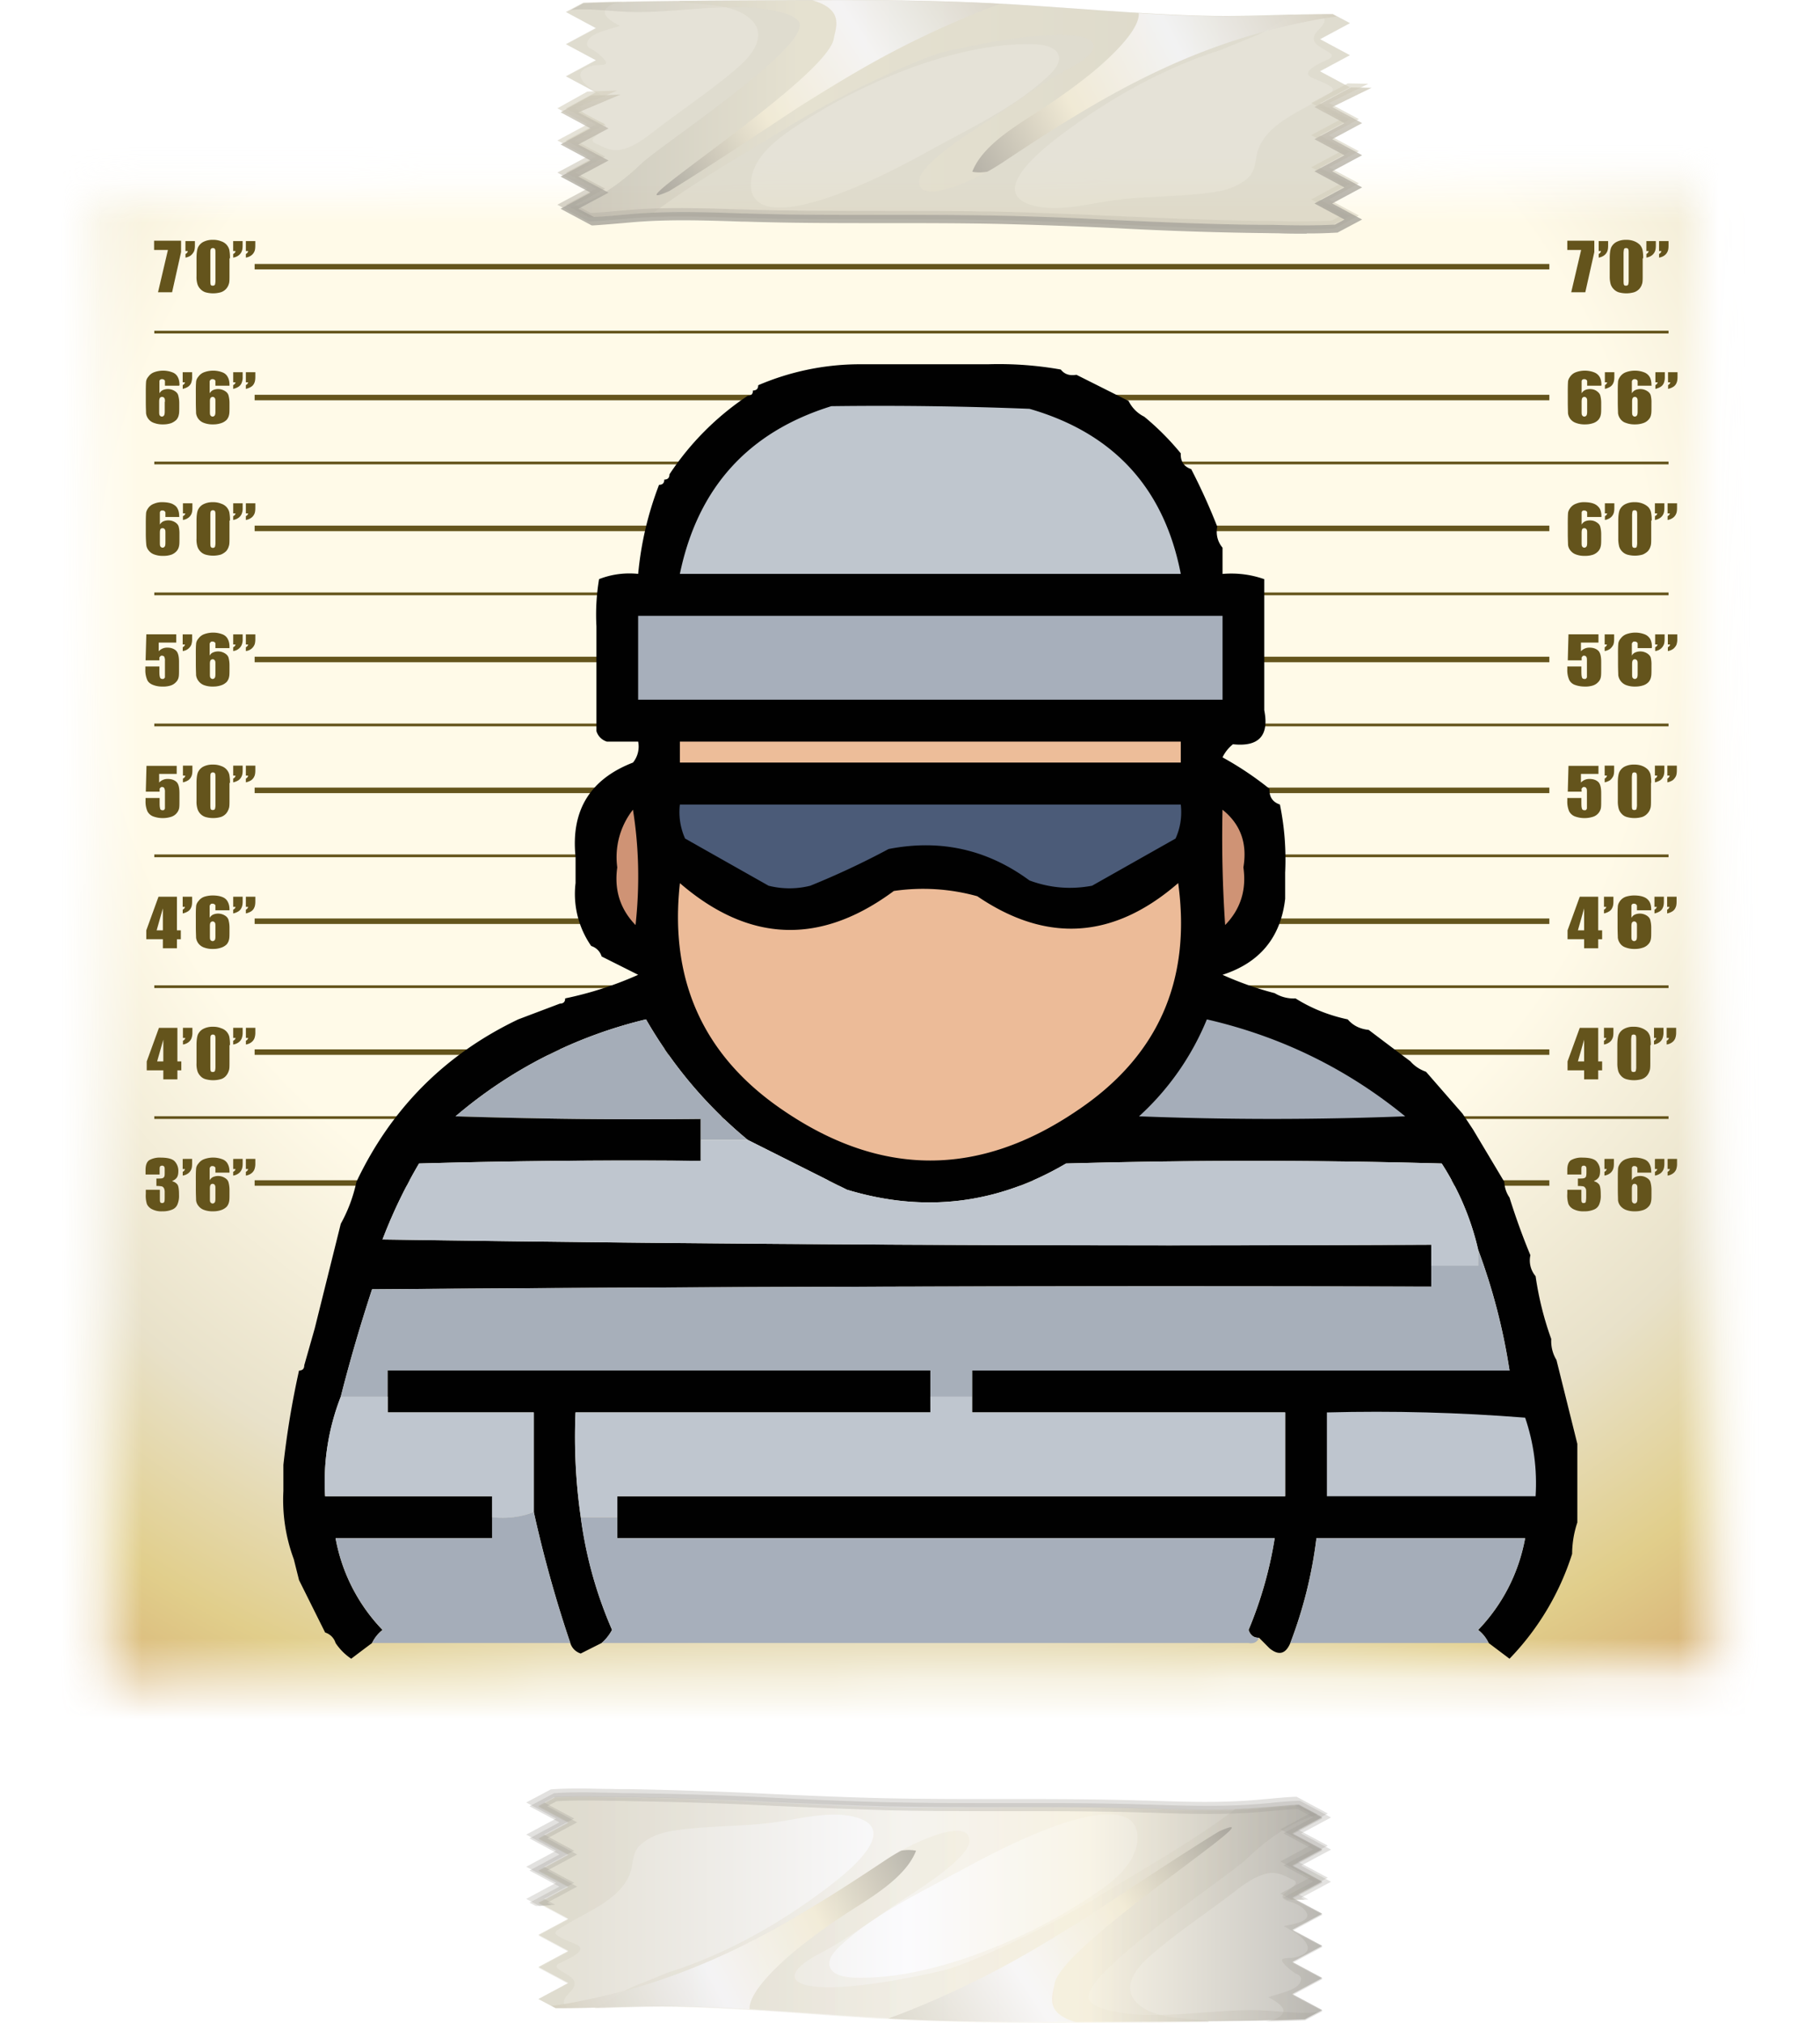 <svg width="45" height="50" viewBox="0 0 45 50" fill="none" xmlns="http://www.w3.org/2000/svg"><path style="mix-blend-mode:multiply" opacity=".6" d="M44.58 1.99 0 2.34l.42 45.104 44.58-.35z" fill="url(#a)"/><path d="m44.335 2.034-44.3.347.418 44.822 44.3-.348z" fill="url(#b)"/><path d="M41.878 4.551 2.52 4.86l.341 36.523 39.358-.309z" fill="url(#c)"/><path opacity=".6" d="m14.054 45.044-.741.397.741.398-.741.397.741.397-.741.397.741.397-.741.397.741.398-.741.397.741.397-.741.397.422.225c.986.01 1.983-.063 2.958-.047 1.858.031 3.722.23 5.575.319 1.88.088 3.762.078 5.649.068 1.448-.011 2.895-.011 4.343-.063l.434-.23-.742-.397.741-.397-.74-.398.74-.397-.74-.397.74-.397-.74-.397.74-.398-.74-.397.74-.397-.74-.397.74-.397-.58-.309c-.309.01-.617.047-.907.068-.958.084-1.898.053-2.856.021-2.115-.068-4.23-.01-6.35-.057s-4.247-.204-6.367-.225c-.638-.005-1.271-.031-1.904 0l-.422.225.741.397z" fill="url(#duu)"/><path style="mix-blend-mode:multiply" opacity=".3" d="m14.054 49.01-.741.398.422.225h.279a.3.3 0 0 1-.068-.115c-.029-.11.097-.22.165-.293.28-.314-.12-.408-.325-.57-.028-.02-.034-.078 0-.099.103-.073.82-.33.467-.491-.165-.078-.347-.13-.495-.24-.04-.032-.023-.09.017-.11.598-.418 1.55-.706 1.806-1.417.075-.203.052-.501.223-.668.205-.204.507-.324.804-.372.889-.146 1.8-.094 2.684-.235.57-.089 1.271-.26 1.847-.11 1.186.309-.262 1.427-.684 1.746-1.191.899-2.496 1.641-3.961 2.106q-.394.163-.787.319c-.365.146-.661.392-1.015.56.673-.022 1.34-.048 2.001-.038 1.858.032 3.722.23 5.575.32 1.88.088 3.762.078 5.649.067q.982 0 1.966-.015c0-.006 0-.016.006-.021-.604-.09-1.317-.037-1.75-.424-.416-.37-.091-.841.256-1.15.667-.59 1.42-1.081 2.127-1.625.245-.188.495-.376.809-.45.257-.056.45.069.667.168.034.016.051.068.028.1-.062.078-.142.13-.228.193-.193.146-.04.193.143.25.143.048.33.147.376.288.057.199-.348.25-.576.303.229.13.514.267.588.497.057.172-.217.266-.348.282-.08.01-.177.005-.25.026-.15.042.256.34.295.36.057.027.143.063.143.136 0 .277-.541.356-.81.455.194.105.496.277.32.45-.086.083-.24.125-.4.151.331-.005.656-.016.987-.026l.433-.23-.74-.397.74-.397-.74-.398.74-.397-.74-.397.74-.397-.74-.397.74-.397-.74-.398.74-.397-.74-.397.74-.397-.581-.308c-.308.01-.616.047-.907.068-.957.083-1.898.052-2.855.02-2.115-.068-4.23-.01-6.35-.057s-4.247-.204-6.367-.225c-.639-.005-1.272-.031-1.904 0l-.422.225.74.397-.74.397.74.397-.74.398.74.397-.74.397.74.397-.74.397.74.398-.74.397.74.397zm9.593-2.717c.821-.45 1.665-.888 2.56-1.197.541-.188 1.96-.6 1.915.366-.034.7-.781 1.181-1.351 1.547-1.46.936-3.694 1.897-5.53 1.876-.239 0-.66-.02-.729-.292-.051-.204.177-.418.314-.544.803-.731 1.852-1.228 2.821-1.761z" fill="url(#euu)"/><path style="mix-blend-mode:multiply" opacity=".3" d="M30.499 44.752c-1.02.768-2.149 1.395-3.243 2.064-1.448.894-3.358 1.761-3.985 1.902-3.597.81-4.355.261-2.98-.444.666-.34 1.544-1.009 2.17-1.406.337-.214 1.443-.935 1.5-1.317.103-.637-1.214-.14-2.07.429-2.502 1.667-4.64 2.937-7.689 3.512-.188.036-.37.062-.558.089l.09.046c.987.011 1.985-.062 2.96-.047 1.858.032 3.722.23 5.574.32 1.881.088 3.762.078 5.649.067 1.448-.01 2.895-.01 4.343-.062l.314-.168c-.468.047-.958-.031-1.425-.047-.775-.026-1.54.09-2.314.11-.365.01-.736.016-1.09-.047-.239-.042-.615-.094-.786-.277-.496-.528 3.392-3.068 3.876-3.538.53-.507 1.09-.894 1.745-1.087l-.462-.246c-.308.01-.616.047-.907.068-.227.021-.45.032-.678.042l-.028.026z" fill="url(#fuu)"/><path opacity=".8" d="M26.075 49.032c.183-1.009 5.746-4.515 4.065-3.763-1.175.716-2.885 1.876-3.324 2.153-.484.303-.969.601-1.47.889a23 23 0 0 1-3.021 1.447c-.12.047-.24.089-.36.136l.303.016c1.447.068 2.89.078 4.337.073-.803-.23-.575-.68-.53-.946z" fill="url(#guu)"/><path style="mix-blend-mode:screen" opacity=".8" d="M13.73 49.633c.985.01 1.983-.063 2.958-.047.615.01 1.23.041 1.846.078-.028-.444.81-1.181 1.078-1.406a14 14 0 0 1 1.22-.899c.61-.407 1.55-.914 1.818-1.614a1 1 0 0 0-.37 0 5 5 0 0 0-.388.235c-2.503 1.667-4.64 2.937-7.69 3.512-.188.036-.37.062-.558.088l.09.047z" fill="url(#huu)"/><path style="mix-blend-mode:multiply" opacity=".3" d="M31.827 46.957h.433l-.091-.047.741-.397-.741-.398.741-.397-.741-.397.741-.397-.77-.413h-.034q-.377.016-.73.058l-.182.015c-.923.079-1.818.053-2.77.021h-.074c-1.152-.042-2.326-.036-3.454-.036-.947 0-1.927 0-2.89-.021-.947-.021-1.91-.063-2.84-.11a98 98 0 0 0-3.527-.115c-.16 0-.314 0-.474-.01-.233 0-.467-.01-.7-.01-.234 0-.49 0-.736.02h-.028l-.61.324.74.397-.74.397.74.398-.74.397.74.397-.74.397.16.084c.13-.005.261-.021.387-.026l-.108-.058.74-.397-.74-.397.74-.397-.74-.398.74-.397-.74-.397.233-.125c.462-.026.935-.016 1.397-.01.16 0 .313.004.473.01a98 98 0 0 1 3.523.115c.934.041 1.898.083 2.844.11.963.02 1.95.02 2.896.02 1.128 0 2.297 0 3.448.037h.074c.912.031 1.858.063 2.8-.021l.181-.016c.223-.02.456-.042.684-.052l.388.204-.74.397.74.397-.74.397.74.398-.74.397z" fill="url(#iuu)"/><path style="mix-blend-mode:multiply" opacity=".3" d="M31.924 46.957q.214.001.427-.005l-.262-.141.741-.398-.74-.397.74-.397-.74-.397.74-.397-.77-.413h-.034c-.25.01-.496.037-.73.057l-.182.016c-.923.084-1.818.052-2.77.021h-.074c-1.151-.037-2.326-.037-3.454-.037-.947 0-1.927 0-2.89-.02-.946-.021-1.91-.063-2.839-.105a112 112 0 0 0-3.528-.12c-.16 0-.314 0-.473-.005-.234 0-.468-.01-.707-.01-.24 0-.49 0-.735.02h-.023l-.61.324.74.397-.74.397.74.398-.74.397.74.397-.74.397.33.178.388-.032-.274-.146.741-.397-.74-.397.74-.397-.74-.398.74-.397-.74-.397.233-.125c.462-.026.935-.016 1.397-.01a98 98 0 0 1 3.996.12c.934.041 1.898.083 2.844.11.963.02 1.95.02 2.896.02 1.128 0 2.297 0 3.448.037h.074c.912.031 1.858.062 2.799-.021l.182-.016c.223-.02.456-.042.684-.052l.388.204-.741.397.741.397-.741.397.741.397-.741.397.274.147z" fill="url(#juu)"/><mask id="kuu" style="mask-type:luminance" maskUnits="userSpaceOnUse" x="2" y="4" width="41" height="38"><path d="m42.004 4.582-39.655.31.342 36.623 39.655-.31z" fill="#fff"/></mask><g mask="url(#kuu)"><mask id="luu" style="mask-type:luminance" maskUnits="userSpaceOnUse" x="1" y="4" width="43" height="60"><path d="M43.238 4.036H1.308v59.65h41.93z" fill="#fff"/></mask><g mask="url(#luu)"><path d="M44.03 1.522H.568V65.4h43.464z" fill="url(#muu)"/><path d="M4.477 5.954v.277l-.222.993h-.348l.245-1.045H3.81v-.23h.661zm.342 0v.115c0 .057-.006.11-.023.146a.3.3 0 0 1-.08.1.3.3 0 0 1-.13.052v-.089c.034-.016.056-.042.056-.073h-.057v-.246h.234zm.855.434v.423c0 .094 0 .167-.017.21a.3.3 0 0 1-.2.204.7.7 0 0 1-.376 0 .3.3 0 0 1-.13-.085.3.3 0 0 1-.07-.12.6.6 0 0 1-.022-.193v-.444q0-.174.034-.262a.3.3 0 0 1 .131-.14.5.5 0 0 1 .24-.053q.11-.002.205.036a.3.3 0 0 1 .137.09.3.3 0 0 1 .063.12 1 1 0 0 1 .017.209zm-.347-.105c0-.068 0-.11-.012-.125q-.009-.025-.051-.026c-.029 0-.04.01-.051.026-.012.015-.012.057-.012.125v.622c0 .073 0 .12.012.136.005.016.022.02.05.02.03 0 .04-.01.052-.025a.4.4 0 0 0 .012-.12zm.672-.329v.115c0 .057-.006.11-.023.146a.23.23 0 0 1-.08.1.3.3 0 0 1-.13.052v-.089c.033-.016.056-.042.056-.073h-.057v-.246H6zm.313 0v.115c0 .057-.005.11-.022.146a.23.23 0 0 1-.08.1.3.3 0 0 1-.131.052v-.089a.1.1 0 0 0 .057-.073h-.057v-.246h.233zm-1.886 3.58h-.348v-.11q.002-.022-.022-.037-.018-.015-.052-.015a.07.07 0 0 0-.045.015.05.05 0 0 0-.017.037v.298a.2.2 0 0 1 .08-.078.32.32 0 0 1 .296.02q.076.046.09.115a.7.7 0 0 1 .024.178v.1c0 .088 0 .156-.012.198a.26.26 0 0 1-.057.12.4.4 0 0 1-.13.084.6.6 0 0 1-.2.031.6.6 0 0 1-.228-.037.29.29 0 0 1-.194-.24c0-.047-.006-.141-.006-.282v-.178q-.001-.225.006-.303.002-.077.063-.146a.3.3 0 0 1 .142-.105.65.65 0 0 1 .45.006.24.24 0 0 1 .132.12q.041.08.04.198zm-.348.397c0-.047 0-.073-.017-.094q-.015-.025-.057-.026-.034.001-.051.026t-.017.094v.23c0 .057 0 .094.017.11a.06.06 0 0 0 .051.026c.017 0 .029-.006.046-.021q.024-.024.023-.11v-.235zM4.75 9.2v.114a.4.4 0 0 1-.022.147.2.2 0 0 1-.08.099.4.4 0 0 1-.13.052v-.094a.1.1 0 0 0 .056-.068h-.057V9.2zm.924.334h-.348v-.11q.002-.022-.022-.037-.018-.015-.052-.015a.07.07 0 0 0-.045.015.1.1 0 0 0-.023.037v.298a.2.2 0 0 1 .08-.078.32.32 0 0 1 .296.02q.076.046.091.115a.7.7 0 0 1 .023.178v.1c0 .088 0 .156-.011.198a.26.26 0 0 1-.057.12.34.34 0 0 1-.137.084.6.6 0 0 1-.2.031.6.6 0 0 1-.228-.037.3.3 0 0 1-.136-.099.3.3 0 0 1-.057-.14c0-.048-.006-.142-.006-.283v-.178q-.002-.225.006-.303.001-.077.062-.146a.3.3 0 0 1 .143-.105.65.65 0 0 1 .45.006.24.24 0 0 1 .131.12q.042.08.04.198zm-.348.397c0-.047 0-.073-.017-.094a.06.06 0 0 0-.051-.026q-.034.001-.051.026-.018.024-.017.094v.23c0 .057 0 .094.017.11a.06.06 0 0 0 .051.026c.017 0 .029-.006.046-.021q.024-.024.022-.11zM6 9.2v.114a.35.35 0 0 1-.024.147.2.2 0 0 1-.08.099.4.4 0 0 1-.13.052v-.094c.034-.016.056-.042.056-.068h-.056V9.2zm.313 0v.114c0 .058-.006.11-.023.147a.2.2 0 0 1-.08.099.4.4 0 0 1-.131.052v-.094a.1.1 0 0 0 .057-.068h-.057V9.2zm-1.876 3.579H4.09v-.11c0-.015-.012-.026-.023-.036q-.017-.016-.051-.016c-.017 0-.035 0-.046.016a.05.05 0 0 0-.017.036v.298a.2.2 0 0 1 .08-.078.32.32 0 0 1 .296.02q.075.047.091.116a.7.7 0 0 1 .017.177v.1c0 .088 0 .156-.011.198a.26.26 0 0 1-.057.12.33.33 0 0 1-.131.09.6.6 0 0 1-.2.03.6.6 0 0 1-.228-.036.3.3 0 0 1-.136-.1.26.26 0 0 1-.057-.14 3 3 0 0 1-.012-.283v-.177q-.001-.226.006-.303c0-.053.023-.1.057-.147a.3.3 0 0 1 .142-.104.5.5 0 0 1 .211-.037q.146.002.24.042c.062.031.108.068.13.12.03.053.04.12.04.199zm-.347.397c0-.047 0-.073-.017-.094a.06.06 0 0 0-.052-.026q-.034-.001-.051.02-.017.025-.017.095v.23c0 .057 0 .094.017.11a.06.06 0 0 0 .051.026c.017 0 .029-.005.046-.021s.023-.047.023-.11v-.24zm.667-.736v.114c0 .058-.006.11-.023.147a.23.23 0 0 1-.08.099.3.3 0 0 1-.131.052v-.094c.034-.015.057-.042.057-.068h-.057v-.25zm.917.428v.423c0 .094 0 .167-.017.21a.3.3 0 0 1-.068.125.4.4 0 0 1-.131.083.7.7 0 0 1-.376 0 .3.3 0 0 1-.132-.083.3.3 0 0 1-.068-.115.6.6 0 0 1-.023-.199v-.444q0-.174.034-.261a.3.3 0 0 1 .131-.141.5.5 0 0 1 .24-.053q.11-.002.205.037a.3.3 0 0 1 .137.089.3.3 0 0 1 .063.12 1 1 0 0 1 .017.209zm-.347-.105c0-.068 0-.11-.012-.125q-.009-.025-.051-.026c-.029 0-.04.01-.051.026-.012.02-.012.063-.012.125v.622c0 .073 0 .12.012.13q.008.026.05.027c.03 0 .04-.01.052-.026a.4.4 0 0 0 .012-.12zM6 12.44v.114a.35.35 0 0 1-.024.147.23.23 0 0 1-.08.099.3.3 0 0 1-.13.052v-.094c.034-.015.056-.042.056-.068h-.056v-.25zm.313 0v.114c0 .058-.006.11-.023.147a.23.23 0 0 1-.08.099.3.3 0 0 1-.131.052v-.094a.1.1 0 0 0 .057-.068h-.057v-.25zm-1.955 3.24v.203h-.434v.215a.28.28 0 0 1 .211-.09c.097 0 .166.027.217.074q.075.07.074.282v.183c0 .089 0 .157-.011.198a.23.23 0 0 1-.063.115.3.3 0 0 1-.131.084.6.6 0 0 1-.205.026.6.6 0 0 1-.234-.041c-.069-.027-.12-.069-.143-.126a.6.6 0 0 1-.045-.261v-.068h.347v.078c0 .084 0 .141.012.178q.009.054.068.052c.017 0 .029 0 .04-.016q.018-.015.017-.03v-.403a.2.2 0 0 0-.017-.1q-.015-.024-.057-.026c-.017 0-.028 0-.04.016l-.023.026v.073H3.6l.018-.643h.746zm.392 0v.114a.4.4 0 0 1-.022.147.26.26 0 0 1-.21.151v-.094a.1.1 0 0 0 .056-.068h-.057v-.25zm.924.34h-.348v-.11q.002-.023-.022-.037-.018-.015-.052-.016c-.017 0-.034 0-.045.016a.1.1 0 0 0-.023.036v.298a.16.16 0 0 1 .08-.078.32.32 0 0 1 .296.02q.076.048.091.11a.7.7 0 0 1 .023.178v.1c0 .088 0 .156-.011.198a.26.26 0 0 1-.057.12.34.34 0 0 1-.137.084.6.6 0 0 1-.2.031.6.6 0 0 1-.228-.036.3.3 0 0 1-.136-.105.3.3 0 0 1-.057-.14c0-.048-.006-.142-.006-.283v-.178q-.002-.225.006-.303.001-.077.062-.146a.3.3 0 0 1 .143-.105.65.65 0 0 1 .45.006.24.24 0 0 1 .131.12q.042.08.04.198zm-.348.396c0-.047 0-.073-.017-.094a.06.06 0 0 0-.051-.026q-.034.001-.051.026-.018.024-.017.094v.23c0 .058 0 .094.017.11a.06.06 0 0 0 .051.026c.017 0 .029-.005.046-.02.017-.016.022-.048.022-.11v-.24zM6 15.68v.114a.35.35 0 0 1-.024.147.26.26 0 0 1-.21.151v-.094c.034-.015.056-.042.056-.068h-.056v-.25zm.313 0v.114c0 .058-.006.11-.023.147a.26.26 0 0 1-.211.151v-.094a.1.1 0 0 0 .057-.068h-.057v-.25zm-1.944 3.245v.204h-.434v.214a.28.28 0 0 1 .211-.089c.097 0 .166.026.217.073q.075.07.074.282v.183c0 .09 0 .157-.011.199a.29.29 0 0 1-.194.199.7.7 0 0 1-.445-.01.27.27 0 0 1-.142-.126.6.6 0 0 1-.046-.262v-.068h.348v.079c0 .083 0 .14.011.172 0 .037.029.052.063.052.017 0 .034 0 .04-.015q.017-.015.017-.032v-.401a.2.2 0 0 0-.017-.1.06.06 0 0 0-.051-.026c-.018 0-.029 0-.04.015a.1.1 0 0 0-.023.026v.074h-.342l.017-.638h.747zm.388 0v.115c0 .057-.006.11-.023.146a.23.23 0 0 1-.08.1.4.4 0 0 1-.131.052v-.094c.034-.016.057-.042.057-.073h-.057v-.246zm.917.428v.424c0 .094 0 .167-.017.209a.34.34 0 0 1-.068.125.3.3 0 0 1-.131.084.7.7 0 0 1-.376 0 .3.3 0 0 1-.132-.084.3.3 0 0 1-.068-.12.6.6 0 0 1-.023-.193v-.445q0-.173.034-.26a.3.3 0 0 1 .131-.142.5.5 0 0 1 .24-.052q.11-.002.205.036a.3.3 0 0 1 .137.09.3.3 0 0 1 .063.12 1 1 0 0 1 .017.208zm-.347-.11c0-.067 0-.11-.012-.125q-.009-.024-.051-.026c-.029 0-.04.01-.051.026-.012.016-.012.058-.012.126v.622c0 .073 0 .12.012.135q.008.022.05.021c.03 0 .04-.01.052-.026a.4.4 0 0 0 .012-.12zM6 18.925v.115c0 .057-.006.11-.024.146a.23.23 0 0 1-.08.1.4.4 0 0 1-.13.052v-.094c.034-.016.056-.042.056-.073h-.056v-.246zm.313 0v.115c0 .057-.006.11-.023.146a.23.23 0 0 1-.08.1.4.4 0 0 1-.131.052v-.094a.1.1 0 0 0 .057-.073h-.057v-.246zm-1.938 3.24v.831h.096v.22h-.096v.224h-.348v-.225h-.41v-.219l.302-.831h.461zm-.348.831v-.543l-.154.543zm.723-.831v.115c0 .057-.005.11-.022.146a.2.2 0 0 1-.08.1.4.4 0 0 1-.13.052v-.094a.1.1 0 0 0 .056-.068h-.057v-.251zm.924.335h-.348v-.11q.002-.023-.022-.037-.018-.016-.052-.016c-.017 0-.034 0-.045.016a.1.1 0 0 0-.023.037v.297a.2.2 0 0 1 .08-.078.32.32 0 0 1 .296.02q.076.047.091.116a.7.7 0 0 1 .023.178v.099c0 .089 0 .157-.011.199a.26.26 0 0 1-.057.12.34.34 0 0 1-.137.083.6.6 0 0 1-.2.032.6.6 0 0 1-.228-.037.3.3 0 0 1-.136-.1.3.3 0 0 1-.057-.14c0-.047-.006-.141-.006-.282v-.178q-.002-.227.006-.303.001-.078.062-.147a.3.3 0 0 1 .143-.104.7.7 0 0 1 .21-.031q.146.001.24.041a.24.24 0 0 1 .131.12q.042.08.04.2zm-.348.396c0-.047 0-.078-.017-.094a.06.06 0 0 0-.051-.026q-.034.001-.051.026-.018.023-.017.095v.23c0 .057 0 .094.017.11a.06.06 0 0 0 .051.025c.017 0 .029-.005.046-.02q.024-.017.022-.11zM6 22.165v.115c0 .057-.006.11-.024.146a.2.2 0 0 1-.08.1.4.4 0 0 1-.13.052v-.094c.034-.016.056-.042.056-.068h-.056v-.251zm.313 0v.115c0 .057-.006.11-.023.146a.2.2 0 0 1-.08.1.4.4 0 0 1-.131.052v-.094a.1.1 0 0 0 .057-.068h-.057v-.251zm-1.927 3.24v.831h.097v.22h-.097v.224h-.348v-.224h-.41v-.22l.302-.83h.462zm-.348.831v-.538l-.153.538zm.719-.831v.115a.4.4 0 0 1-.023.146.23.23 0 0 1-.08.1.3.3 0 0 1-.13.052v-.094c.033-.016.056-.042.056-.068h-.057v-.251zm.917.429v.423c0 .094 0 .167-.017.209a.34.34 0 0 1-.068.125.26.26 0 0 1-.131.084.7.7 0 0 1-.376 0 .27.27 0 0 1-.132-.084.3.3 0 0 1-.068-.115.6.6 0 0 1-.023-.198v-.444q0-.174.034-.262a.3.3 0 0 1 .132-.14.5.5 0 0 1 .239-.053q.11-.002.205.037a.3.3 0 0 1 .137.088.3.3 0 0 1 .063.12 1 1 0 0 1 .017.21zm-.347-.11c0-.068 0-.11-.012-.126q-.008-.024-.051-.026c-.029 0-.04.01-.051.026-.012.016-.012.058-.012.126v.622c0 .073 0 .12.012.13q.008.023.051.021c.028 0 .04-.01.051-.026a.4.4 0 0 0 .012-.12v-.632zM6 25.405v.115a.4.4 0 0 1-.023.146.23.23 0 0 1-.08.1.3.3 0 0 1-.131.052v-.094c.034-.016.057-.042.057-.068h-.057v-.251zm.313 0v.115a.4.4 0 0 1-.023.146.23.23 0 0 1-.08.1.3.3 0 0 1-.13.052v-.094a.1.1 0 0 0 .056-.068H6.08v-.251zM4.266 29.2a.23.23 0 0 1 .12.078q.041.056.04.26a.54.54 0 0 1-.04.236.23.23 0 0 1-.131.125.6.6 0 0 1-.24.042.5.5 0 0 1-.256-.052.27.27 0 0 1-.126-.125.7.7 0 0 1-.028-.257v-.099h.348v.204c0 .057 0 .089.01.104q.012.022.047.021c.022 0 .045-.01.05-.026.012-.02.012-.068.012-.146v-.089a.24.24 0 0 0-.017-.104.1.1 0 0 0-.051-.047.7.7 0 0 0-.137-.011v-.183c.086 0 .131 0 .154-.01a.07.07 0 0 0 .04-.037c.011-.02.011-.052.011-.089v-.073c0-.047 0-.073-.017-.089-.011-.015-.023-.02-.045-.02q-.034-.001-.052.02c-.011.016-.011.047-.011.094v.105h-.348v-.11q-.001-.182.091-.245a.53.53 0 0 1 .291-.063c.165 0 .28.031.336.089a.34.34 0 0 1 .092.245c0 .073-.012.12-.035.157a.24.24 0 0 1-.114.084zm.484-.555v.115c0 .058-.005.11-.022.146a.23.23 0 0 1-.08.1.3.3 0 0 1-.13.052v-.094a.1.1 0 0 0 .056-.068h-.057v-.25zm.924.34h-.348v-.11q.002-.022-.022-.037-.018-.015-.052-.015c-.017 0-.034 0-.045.015a.1.1 0 0 0-.023.037v.298a.2.2 0 0 1 .08-.078.32.32 0 0 1 .296.02q.076.046.091.115a.7.7 0 0 1 .023.178v.1c0 .088 0 .156-.011.198a.26.26 0 0 1-.057.12.34.34 0 0 1-.137.084.6.6 0 0 1-.2.031.6.6 0 0 1-.228-.036.3.3 0 0 1-.136-.1.26.26 0 0 1-.057-.14c0-.048-.006-.147-.006-.283v-.178q-.002-.225.006-.303.001-.078.062-.146a.3.3 0 0 1 .143-.105.65.65 0 0 1 .45.006.24.24 0 0 1 .131.12q.042.08.04.198zm-.348.397c0-.047 0-.073-.017-.094a.06.06 0 0 0-.051-.026c-.023 0-.04.005-.051.026q-.018.024-.017.094v.23c0 .057 0 .094.017.11a.06.06 0 0 0 .051.026c.017 0 .029-.005.046-.021s.022-.047.022-.11zM6 28.645v.115c0 .058-.006.11-.024.146a.23.23 0 0 1-.08.1.3.3 0 0 1-.13.052v-.094c.034-.016.056-.042.056-.068h-.056v-.25zm.313 0v.115a.4.4 0 0 1-.023.146.23.23 0 0 1-.08.1.3.3 0 0 1-.131.052v-.094a.1.1 0 0 0 .057-.068h-.057v-.25zM39.42 5.954v.277l-.223.993h-.348l.245-1.045h-.342v-.23h.661zm.341 0v.115c0 .057-.005.11-.022.146a.23.23 0 0 1-.08.1.3.3 0 0 1-.131.052v-.089a.1.1 0 0 0 .057-.073h-.057v-.246h.233zm.855.434v.423c0 .094 0 .167-.017.21a.3.3 0 0 1-.2.204.7.7 0 0 1-.376 0 .3.3 0 0 1-.13-.085.3.3 0 0 1-.07-.12.7.7 0 0 1-.022-.193v-.444q0-.174.034-.262a.3.3 0 0 1 .132-.14.5.5 0 0 1 .239-.053q.11-.002.205.036a.4.4 0 0 1 .137.09.3.3 0 0 1 .063.12 1 1 0 0 1 .017.209zm-.347-.105c0-.068 0-.11-.012-.125q-.008-.025-.051-.026-.043.001-.051.026a.5.5 0 0 0-.012.125v.622c0 .073 0 .12.012.136q.008.022.05.02c.03 0 .04-.01.052-.025a.4.4 0 0 0 .012-.12zm.672-.329v.115c0 .057-.006.11-.023.146a.23.23 0 0 1-.08.1.3.3 0 0 1-.13.052v-.089a.1.1 0 0 0 .056-.073h-.057v-.246h.234zm.314 0v.115c0 .057-.006.11-.023.146a.23.23 0 0 1-.08.1.3.3 0 0 1-.131.052v-.089a.1.1 0 0 0 .057-.073h-.057v-.246h.234zm-1.665 3.58h-.347v-.11q.001-.022-.023-.037-.018-.015-.051-.015a.07.07 0 0 0-.046.015.05.05 0 0 0-.017.037v.298a.2.2 0 0 1 .08-.078.3.3 0 0 1 .125-.027q.096 0 .165.047c.046.032.08.068.092.115a.7.7 0 0 1 .022.178v.1c0 .088 0 .156-.011.198a.26.26 0 0 1-.057.12.3.3 0 0 1-.131.084.6.6 0 0 1-.2.031.6.6 0 0 1-.228-.037.29.29 0 0 1-.194-.24c0-.047-.005-.141-.005-.282v-.178q-.001-.225.005-.303c0-.052.023-.1.058-.146a.3.3 0 0 1 .142-.105.65.65 0 0 1 .45.006.27.27 0 0 1 .137.12q.042.08.04.198zm-.347.397c0-.047 0-.073-.018-.094a.06.06 0 0 0-.05-.026q-.035.001-.052.026t-.017.094v.23c0 .057 0 .094.017.11a.06.06 0 0 0 .051.026c.017 0 .029-.006.046-.021q.024-.024.023-.11zm.672-.731v.114c0 .058-.006.11-.023.147a.2.2 0 0 1-.08.099.4.4 0 0 1-.13.052v-.094a.1.1 0 0 0 .056-.068h-.057V9.2zm.923.334h-.347v-.11q.001-.022-.023-.037-.018-.015-.052-.015a.07.07 0 0 0-.045.015.1.1 0 0 0-.023.037v.298a.2.2 0 0 1 .08-.078.32.32 0 0 1 .296.02q.076.046.092.115a.7.7 0 0 1 .017.178v.1c0 .088 0 .156-.012.198a.23.23 0 0 1-.062.12.3.3 0 0 1-.132.084.6.6 0 0 1-.2.031.6.6 0 0 1-.227-.037.26.26 0 0 1-.137-.099.3.3 0 0 1-.057-.14c0-.048-.006-.142-.006-.283v-.178q-.002-.225.006-.303c0-.052.023-.1.057-.146a.3.3 0 0 1 .143-.105.65.65 0 0 1 .45.006.27.27 0 0 1 .137.12q.041.08.04.198zm-.347.397c0-.047 0-.073-.017-.094a.06.06 0 0 0-.052-.026q-.035.001-.051.026-.018.024-.017.094v.23c0 .057 0 .094.017.11a.06.06 0 0 0 .051.026c.017 0 .029-.006.046-.021q.024-.024.023-.11zm.672-.731v.114a.4.4 0 0 1-.022.147.2.2 0 0 1-.08.099.4.4 0 0 1-.131.052v-.094a.1.1 0 0 0 .057-.068h-.057V9.2zm.314 0v.114c0 .058-.006.11-.023.147a.2.2 0 0 1-.08.099.4.4 0 0 1-.13.052v-.094a.1.1 0 0 0 .056-.068h-.057V9.2zm-1.887 3.579h-.347v-.11q.001-.022-.023-.036-.018-.016-.051-.016c-.018 0-.035 0-.046.016a.05.05 0 0 0-.017.036v.298a.2.2 0 0 1 .08-.078.3.3 0 0 1 .125-.026q.096 0 .165.047.076.046.092.115a.7.7 0 0 1 .022.177v.1c0 .088 0 .156-.011.198a.26.26 0 0 1-.057.12.33.33 0 0 1-.131.09.6.6 0 0 1-.2.03.6.6 0 0 1-.228-.036.3.3 0 0 1-.136-.1.26.26 0 0 1-.057-.14c0-.047-.006-.142-.006-.283v-.177q-.001-.226.005-.303c0-.053.023-.1.058-.147a.3.3 0 0 1 .142-.104.5.5 0 0 1 .21-.037q.147.002.24.042a.3.3 0 0 1 .137.12q.042.08.04.199zm-.347.397c0-.047 0-.073-.018-.094a.06.06 0 0 0-.05-.026q-.035-.001-.052.02-.017.025-.017.095v.23c0 .057 0 .094.017.11a.06.06 0 0 0 .051.026c.017 0 .029-.005.046-.021s.023-.047.023-.11v-.24zm.672-.736v.114c0 .058-.006.11-.023.147a.23.23 0 0 1-.08.099.3.3 0 0 1-.13.052v-.094a.1.1 0 0 0 .056-.068h-.057v-.25zm.912.428v.423c0 .094 0 .167-.017.21a.3.3 0 0 1-.068.125.4.4 0 0 1-.131.083.7.7 0 0 1-.376 0 .3.3 0 0 1-.132-.083.3.3 0 0 1-.068-.115.8.8 0 0 1-.023-.199v-.444q0-.174.034-.261a.3.3 0 0 1 .131-.141.5.5 0 0 1 .24-.053q.11-.002.205.037a.4.4 0 0 1 .137.089.3.3 0 0 1 .062.12 1 1 0 0 1 .018.209zm-.348-.105c0-.068 0-.11-.011-.125q-.009-.025-.051-.026-.043.001-.052.026a.5.5 0 0 0-.011.125v.622c0 .073 0 .12.011.13q.009.026.052.027.042-.001.051-.026a.4.4 0 0 0 .011-.12zm.673-.323v.114c0 .058-.006.11-.023.147a.23.23 0 0 1-.08.099.3.3 0 0 1-.13.052v-.094c.033-.015.056-.042.056-.068h-.057v-.25zm.313 0v.114c0 .058-.005.11-.023.147a.23.23 0 0 1-.08.099.3.3 0 0 1-.13.052v-.094a.1.1 0 0 0 .057-.068h-.057v-.25zm-1.943 3.24v.203h-.433v.215a.28.28 0 0 1 .21-.09c.097 0 .166.027.217.074q.075.07.074.282v.183c0 .089 0 .157-.011.198a.23.23 0 0 1-.063.115.3.3 0 0 1-.131.084.6.6 0 0 1-.205.026.7.7 0 0 1-.24-.041.25.25 0 0 1-.142-.126.6.6 0 0 1-.046-.261v-.068h.348v.078c0 .084 0 .141.011.178q.009.054.069.052c.017 0 .034 0 .04-.016q.017-.015.017-.03v-.403c0-.047 0-.079-.017-.1a.06.06 0 0 0-.052-.026c-.017 0-.028 0-.04.016q-.015.016-.022.026v.073h-.342l.017-.643h.747zm.388 0v.114c0 .058-.006.11-.023.147a.3.3 0 0 1-.08.099.3.3 0 0 1-.131.052v-.094a.1.1 0 0 0 .057-.068h-.057v-.25zm.929.34h-.348v-.11q.001-.023-.023-.037-.018-.015-.051-.016c-.017 0-.035 0-.046.016a.1.1 0 0 0-.023.036v.298a.16.16 0 0 1 .08-.078.32.32 0 0 1 .296.02q.076.048.092.11a.7.7 0 0 1 .017.178v.1c0 .088 0 .156-.012.198a.26.26 0 0 1-.057.12.3.3 0 0 1-.13.084.6.6 0 0 1-.2.031.6.6 0 0 1-.228-.036.3.3 0 0 1-.137-.105.3.3 0 0 1-.057-.14c0-.048-.006-.142-.006-.283v-.178q-.002-.225.006-.303.002-.077.063-.146a.3.3 0 0 1 .142-.105.65.65 0 0 1 .45.006.27.27 0 0 1 .137.12q.042.08.04.198zm-.348.396c0-.047 0-.073-.017-.094a.06.06 0 0 0-.052-.026q-.034.001-.051.026t-.017.094v.23c0 .058 0 .094.017.11a.06.06 0 0 0 .051.026c.017 0 .029-.005.046-.02.017-.016.023-.048.023-.11v-.24zm.667-.736v.114c0 .058-.006.11-.023.147a.26.26 0 0 1-.21.151v-.094c.033-.015.056-.042.056-.068h-.057v-.25zm.313 0v.114a.4.4 0 0 1-.022.147.3.3 0 0 1-.08.099.3.3 0 0 1-.131.052v-.094a.1.1 0 0 0 .057-.068h-.057v-.25zm-1.949 3.245v.204h-.433v.214a.28.28 0 0 1 .21-.089c.097 0 .166.026.217.073q.075.07.074.282v.183c0 .09 0 .157-.011.199a.29.29 0 0 1-.194.199.7.7 0 0 1-.445-.01.27.27 0 0 1-.142-.126.6.6 0 0 1-.046-.262v-.068h.348v.079c0 .083 0 .14.011.172q.009.054.069.052c.017 0 .034 0 .04-.015q.017-.015.017-.032v-.401c0-.048 0-.08-.017-.1a.06.06 0 0 0-.052-.026c-.017 0-.028 0-.04.015-.01.01-.017.016-.022.026-.006.01 0 .037 0 .074h-.342l.017-.638h.747zm.388 0v.115c0 .057-.006.11-.023.146a.3.3 0 0 1-.08.1.4.4 0 0 1-.131.052v-.094a.1.1 0 0 0 .057-.074h-.057v-.245zm.911.428v.424c0 .094 0 .167-.017.209a.3.3 0 0 1-.074.125.3.3 0 0 1-.13.084.7.7 0 0 1-.376 0 .27.27 0 0 1-.132-.084.3.3 0 0 1-.069-.12.7.7 0 0 1-.022-.194v-.444q0-.174.034-.261a.3.3 0 0 1 .13-.141.5.5 0 0 1 .24-.052q.111-.002.206.036a.4.4 0 0 1 .136.09.3.3 0 0 1 .063.12 1 1 0 0 1 .017.208zm-.347-.11c0-.067 0-.11-.012-.125q-.008-.024-.051-.026c-.029 0-.04.01-.051.026a.5.5 0 0 0-.012.126v.622c0 .073 0 .12.012.135q.008.022.051.021.044-.001.051-.026a.4.4 0 0 0 .012-.12zm.678-.318v.115c0 .057-.006.11-.023.146a.23.23 0 0 1-.08.1.4.4 0 0 1-.13.052v-.094c.034-.016.056-.042.056-.074h-.057v-.245zm.308 0v.115c0 .057-.006.11-.023.146a.3.3 0 0 1-.08.1.4.4 0 0 1-.13.052v-.094a.1.1 0 0 0 .056-.074h-.057v-.245zm-1.944 3.24v.831h.097v.22h-.097v.224h-.348v-.225h-.41v-.219l.302-.831h.462zm-.348.831v-.543l-.154.543zm.724-.831v.115c0 .057-.005.11-.023.146a.2.2 0 0 1-.08.1.4.4 0 0 1-.13.052v-.094a.1.1 0 0 0 .057-.068h-.057v-.251zm.929.335h-.347v-.11c0-.016-.012-.027-.023-.037q-.018-.016-.051-.016c-.018 0-.035 0-.046.016a.05.05 0 0 0-.017.037v.297a.2.2 0 0 1 .08-.078.32.32 0 0 1 .296.02q.075.047.091.116a.7.7 0 0 1 .023.178v.099c0 .089 0 .157-.011.199a.23.23 0 0 1-.063.12.3.3 0 0 1-.131.083.6.6 0 0 1-.2.032.6.6 0 0 1-.228-.037.26.26 0 0 1-.137-.1.3.3 0 0 1-.056-.14c0-.047-.006-.141-.006-.282v-.178q-.002-.227.006-.303c0-.053.022-.1.056-.147a.3.3 0 0 1 .143-.104.7.7 0 0 1 .21-.031q.147.001.24.041a.27.27 0 0 1 .137.12q.042.08.04.2zm-.347.396c0-.047 0-.078-.017-.094a.06.06 0 0 0-.052-.026q-.035.001-.051.026-.017.023-.017.095v.23c0 .057 0 .094.017.11a.06.06 0 0 0 .051.025c.017 0 .029-.005.046-.02q.024-.017.023-.11zm.666-.731v.115c0 .057-.005.11-.022.146a.2.2 0 0 1-.08.1.4.4 0 0 1-.13.052v-.094a.1.1 0 0 0 .056-.068h-.057v-.251zm.314 0v.115c0 .057-.005.11-.023.146a.2.2 0 0 1-.08.1.4.4 0 0 1-.13.052v-.094a.1.1 0 0 0 .057-.068h-.057v-.251zm-1.938 3.24v.831h.097v.22h-.097v.224h-.348v-.224h-.41v-.22l.302-.83h.462zm-.348.831v-.538l-.154.538zm.724-.831v.115c0 .058-.005.11-.023.146a.23.23 0 0 1-.08.1.3.3 0 0 1-.13.052v-.094a.1.1 0 0 0 .057-.068h-.057v-.251zm.912.429v.423c0 .094 0 .167-.017.209a.34.34 0 0 1-.068.125.3.3 0 0 1-.131.084.7.7 0 0 1-.376 0 .27.27 0 0 1-.132-.084.3.3 0 0 1-.068-.115.7.7 0 0 1-.023-.198v-.444q0-.174.034-.262a.3.3 0 0 1 .131-.14.47.47 0 0 1 .24-.053q.11-.002.205.037a.4.4 0 0 1 .137.088.3.3 0 0 1 .063.12 1 1 0 0 1 .017.21zm-.348-.11c0-.068 0-.11-.01-.126q-.01-.024-.052-.026-.044.001-.051.026a.5.5 0 0 0-.012.126v.622c0 .073 0 .12.011.13q.009.023.052.021t.051-.026a.4.4 0 0 0 .011-.12v-.632zm.674-.319v.115a.4.4 0 0 1-.024.146.23.23 0 0 1-.08.1.3.3 0 0 1-.13.052v-.094a.1.1 0 0 0 .056-.068h-.056v-.251zm.313 0v.115a.4.4 0 0 1-.023.146.23.23 0 0 1-.08.1.3.3 0 0 1-.131.052v-.094a.1.1 0 0 0 .057-.068h-.057v-.251zM39.419 29.2a.23.23 0 0 1 .12.078q.041.056.04.26a.54.54 0 0 1-.04.236.23.23 0 0 1-.131.125.6.6 0 0 1-.24.042.53.53 0 0 1-.262-.052.27.27 0 0 1-.125-.125.7.7 0 0 1-.029-.257v-.099h.348v.204c0 .057 0 .089.011.104q.01.022.046.021.042-.001.051-.026a.7.7 0 0 0 .011-.146v-.089c0-.047 0-.084-.017-.104a.1.1 0 0 0-.05-.047.7.7 0 0 0-.138-.01v-.184c.08 0 .131 0 .154-.01.023-.005.034-.021.046-.037a.4.4 0 0 0 .011-.089v-.073c0-.047 0-.073-.017-.089q-.018-.021-.045-.02-.034-.001-.052.02c-.011.016-.011.047-.011.094v.105h-.348v-.11q-.001-.182.091-.245a.53.53 0 0 1 .291-.063c.165 0 .28.031.336.089a.34.34 0 0 1 .092.245c0 .073-.012.12-.035.157a.24.24 0 0 1-.114.084zm.485-.555v.115c0 .058-.006.11-.023.147a.23.23 0 0 1-.08.099.3.3 0 0 1-.131.052v-.094a.1.1 0 0 0 .057-.068h-.057v-.25zm.929.34h-.348v-.11c0-.016-.011-.026-.023-.037q-.017-.015-.051-.015c-.017 0-.034 0-.046.015-.011.016-.017.021-.017.037v.298a.2.2 0 0 1 .08-.078.3.3 0 0 1 .126-.027.3.3 0 0 1 .165.047q.076.046.091.115a.7.7 0 0 1 .023.178v.1c0 .088 0 .156-.012.198a.23.23 0 0 1-.062.12.3.3 0 0 1-.131.084.6.6 0 0 1-.2.031.6.6 0 0 1-.228-.036.33.33 0 0 1-.137-.1.26.26 0 0 1-.057-.14c0-.048-.005-.147-.005-.283v-.178q-.001-.225.005-.303c0-.052.023-.1.057-.146a.3.3 0 0 1 .143-.105.65.65 0 0 1 .45.006.24.24 0 0 1 .131.12q.042.08.04.198zm-.348.397c0-.047 0-.073-.017-.094a.06.06 0 0 0-.051-.026c-.023 0-.04.005-.052.026q-.017.024-.017.094v.23c0 .057 0 .094.017.11a.06.06 0 0 0 .052.026c.017 0 .028-.005.045-.021s.023-.047.023-.11zm.667-.737v.115c0 .058-.006.11-.023.147a.23.23 0 0 1-.08.099.3.3 0 0 1-.13.052v-.094c.034-.016.056-.042.056-.068h-.057v-.25zm.313 0v.115a.4.4 0 0 1-.022.147.23.23 0 0 1-.08.099.3.3 0 0 1-.131.052v-.094a.1.1 0 0 0 .057-.068h-.057v-.25zm-3.157-2.707H6.296v.136h32.012zm0 3.235H6.296v.136h32.012zm2.947-1.583H3.815v.067h37.44zm0-3.235H3.815v.067h37.44zm0-3.235H3.815v.068h37.44zm0-3.235H3.815v.068h37.44zm0-3.24H3.815v.068h37.44zm0-3.235H3.815v.068h37.44zm0-3.235H3.815v.068h37.44zm-2.947 14.528H6.296v.136h32.012zm0-6.47H6.296v.136h32.012zm0 3.235H6.296v.136h32.012zm0-9.71H6.296v.136h32.012zm0 3.235H6.296v.136h32.012zm0-6.469H6.296v.135h32.012z" fill="#64541C"/></g></g><path opacity=".6" d="m32.636 4.94.741-.397-.74-.397.74-.397-.74-.398.74-.397-.74-.397.74-.397-.74-.397.74-.397-.74-.398.74-.397-.422-.225c-.986-.005-1.983.063-2.958.048-1.858-.032-3.722-.23-5.575-.32-1.88-.088-3.762-.078-5.649-.067-1.447.01-2.895.01-4.343.062l-.433.23.74.398-.74.397.74.397-.74.397.74.397-.74.397.74.398-.74.397.74.397-.74.397.74.397-.74.398.581.308c.308-.016.616-.047.906-.073.958-.084 1.904-.053 2.862-.021 2.115.068 4.23.01 6.344.057 2.12.047 4.247.204 6.367.225.639.005 1.271.037 1.904 0l.422-.225-.741-.397z" fill="url(#nuu)"/><path style="mix-blend-mode:multiply" opacity=".3" d="m32.636.974.741-.398-.421-.224h-.28a.3.3 0 0 1 .069.115c.028.11-.097.22-.165.292-.28.314.12.408.324.57.029.02.035.078 0 .1-.102.072-.82.328-.467.49.165.079.348.131.496.246.045.031.023.089-.017.115-.599.418-1.55.706-1.807 1.416-.074.204-.051.502-.223.67-.205.208-.507.323-.803.37-.89.147-1.796.094-2.685.235-.57.09-1.271.262-1.847.11-1.185-.308.262-1.426.684-1.745 1.192-.894 2.497-1.641 3.962-2.106q.393-.164.786-.32c.365-.145.662-.391 1.015-.553-.672.016-1.34.047-2 .037-1.859-.032-3.723-.23-5.575-.32-1.881-.088-3.762-.078-5.65-.067q-.982 0-1.966.015c0 .006 0 .016-.005.021.604.09 1.316.037 1.75.424.416.37.09.841-.257 1.155-.667.59-1.42 1.076-2.126 1.625-.245.188-.496.381-.81.45-.256.057-.45-.069-.667-.168-.034-.016-.05-.068-.028-.1.063-.078.142-.13.228-.193.194-.146.04-.193-.143-.25-.142-.047-.33-.142-.376-.288-.057-.198.348-.25.576-.303-.228-.13-.513-.266-.593-.496-.057-.173.217-.267.348-.283.08-.01.17 0 .25-.026.149-.042-.256-.34-.296-.36-.057-.026-.142-.063-.142-.136 0-.277.541-.356.81-.455-.195-.104-.497-.277-.32-.45.085-.083.24-.125.399-.15-.33.004-.656.015-.986.025l-.433.23.74.397-.74.398.74.397-.74.397.74.397-.74.397.74.397-.74.398.74.397-.74.397.74.397-.74.397.581.309c.308-.016.616-.047.906-.074.958-.083 1.904-.052 2.862-.02 2.115.067 4.23.01 6.344.057 2.12.047 4.247.204 6.367.225.639.005 1.271.036 1.904 0l.422-.225-.741-.397.74-.397-.74-.397.74-.398-.74-.397.74-.397-.74-.397.74-.397-.74-.398.74-.397-.74-.397zM23.043 3.69c-.82.45-1.664.889-2.56 1.192-.54.183-1.966.6-1.915-.366.035-.7.781-1.181 1.351-1.547 1.46-.936 3.694-1.897 5.53-1.876.239 0 .66.02.73.292.05.204-.177.419-.314.544-.804.732-1.853 1.228-2.822 1.761" fill="url(#ouu)"/><path style="mix-blend-mode:multiply" opacity=".3" d="M16.191 5.238c1.02-.768 2.15-1.395 3.244-2.07 1.448-.893 3.357-1.76 3.984-1.902 3.597-.81 4.355-.261 2.981.444-.666.34-1.539 1.01-2.171 1.406-.337.215-1.442.936-1.5 1.317-.102.638 1.215.147 2.07-.428 2.502-1.667 4.64-2.932 7.69-3.512a10 10 0 0 1 .558-.089l-.091-.047c-.987-.005-1.984.063-2.959.047-1.858-.031-3.722-.23-5.575-.319-1.88-.089-3.762-.078-5.648-.068-1.448.01-2.896.01-4.344.063l-.313.167c.467-.047.957.032 1.425.047.775.026 1.539-.089 2.314-.11.365-.01.735-.015 1.089.048.239.041.615.094.786.277.496.527-3.386 3.067-3.876 3.538-.53.506-1.089.893-1.744 1.087l.462.245c.307-.016.615-.047.906-.073.228-.02.45-.031.678-.042l.029-.026z" fill="url(#puu)"/><path opacity=".8" d="M20.615.958c-.183 1.009-5.746 4.515-4.064 3.763 1.174-.716 2.884-1.876 3.323-2.153.484-.303.969-.601 1.47-.889A23 23 0 0 1 24.365.232l.36-.136-.303-.016a86 86 0 0 0-4.337-.073c.803.23.575.68.53.951" fill="url(#quu)"/><path style="mix-blend-mode:screen" opacity=".8" d="M32.961.357c-.986-.005-1.983.063-2.958.047a44 44 0 0 1-1.847-.078c.029.444-.81 1.18-1.077 1.405-.388.324-.798.617-1.22.9-.61.407-1.55.914-1.819 1.614.126.026.251.02.371 0 .137-.073.268-.157.388-.235 2.502-1.667 4.64-2.932 7.69-3.512a10 10 0 0 1 .558-.089l-.091-.047z" fill="url(#ruu)"/><path style="mix-blend-mode:multiply" opacity=".6" d="M32.231 5.682c-.239 0-.473 0-.706-.01-.16 0-.314-.006-.473-.006-1.175-.01-2.372-.068-3.529-.12-.929-.042-1.892-.083-2.838-.104-.964-.021-1.944-.021-2.89-.021-1.135 0-2.303 0-3.455-.037h-.074c-.946-.031-1.847-.062-2.77.021l-.183.016c-.239.02-.484.042-.73.052h-.033l-.77-.413.741-.397-.74-.397.74-.397-.74-.397.74-.398-.74-.397.74-.413.741-.026-1.043.44.741.396-.74.398.74.397-.74.397.74.397-.74.397.387.204c.233-.01.461-.031.684-.052l.182-.016c.935-.084 1.881-.052 2.799-.02h.074c1.151.041 2.32.036 3.449.036.951 0 1.932 0 2.895.02.947.022 1.91.063 2.845.105 1.157.052 2.348.105 3.522.12.16 0 .314 0 .473.006.456.01.93.015 1.397-.01l.234-.126-.741-.397.74-.398-.74-.397.74-.397-.74-.397.74-.397-.74-.397.906-.486.507.01-.974.476.74.397-.74.397.74.397-.74.397.74.397-.74.398.74.397-.61.324h-.022q-.367.021-.736.02z" fill="url(#suu)"/><path style="mix-blend-mode:multiply" opacity=".8" d="M32.312 5.776c-.24 0-.474 0-.707-.01-.16 0-.314-.006-.473-.006a87 87 0 0 1-3.529-.12 125 125 0 0 0-2.838-.104c-.964-.021-1.944-.021-2.89-.021-1.135 0-2.303 0-3.455-.037h-.074c-.946-.031-1.847-.062-2.77.021l-.183.016c-.239.02-.484.042-.73.057h-.033l-.77-.412.741-.398-.74-.397.74-.397-.74-.397.74-.397-.74-.398.74-.412.741-.027-1.043.44.747.397-.747.397.747.397-.747.397.747.397-.747.398.388.203c.233-.01.461-.031.684-.052l.182-.016c.935-.083 1.881-.052 2.799-.02h.074c1.151.041 2.32.036 3.449.036.951 0 1.932 0 2.895.021.946.02 1.91.063 2.845.11 1.157.052 2.348.104 3.522.115.16 0 .314 0 .473.005.456.01.93.016 1.397-.01l.234-.126-.741-.397.74-.397-.74-.397.74-.398-.74-.397.74-.397-.74-.397.906-.486.507.01-.974.476.74.397-.74.397.74.397-.74.397.74.398-.74.397.74.397-.61.324h-.028q-.367.022-.735.02z" fill="url(#tuu)"/><path fill-rule="evenodd" clip-rule="evenodd" d="M21.197 9.004h3.225a8.8 8.8 0 0 1 1.806.13q.137.175.387.13l1.29.647a.85.85 0 0 0 .387.389q.494.407.903.906-.014.297.258.39.363.704.645 1.424a.6.6 0 0 0 .13.518v.648q.537-.044 1.031.13v3.238q.188.945-.774.842a.94.94 0 0 0-.258.324q.62.342 1.161.777-.014.297.258.389.17.828.13 1.684v.647q-.164 1.43-1.549 1.878.63.284 1.29.454a.9.9 0 0 0 .516.13q.585.368 1.29.518.196.228.517.259.509.386 1.032.777.152.175.387.259l.903 1.036.258.389.774 1.295q.01.215.129.389.231.738.516 1.425a.6.6 0 0 0 .129.518q.115.8.387 1.554a.9.9 0 0 0 .129.518l.387 1.555.129.518v1.943q-.126.376-.129.777A6.6 6.6 0 0 1 37.323 41l-.516-.389a.9.9 0 0 0-.258-.323q.914-.96 1.16-2.267h-5.16q-.164 1.335-.645 2.59-.174.412-.516.13l-.258-.26q-.192.007-.258-.194.459-1.095.645-2.266H15.263v-1.037h16.514v-2.072h-7.741v-1.037h13.288a15 15 0 0 0-.774-2.979 6.7 6.7 0 0 0-.903-2.137 167 167 0 0 0-9.289 0q-2.565 1.513-5.418.647l-2.451-1.23a10.9 10.9 0 0 1-2.516-2.98 11.3 11.3 0 0 0-4.709 2.397q3.03.097 6.063.065v1.036q-3.483-.033-6.966.065-.53.9-.903 1.878 12.965.195 25.93.13v1.036q-13.094-.033-26.188.065-.432 1.312-.774 2.655a5.8 5.8 0 0 0-.387 2.461h4.128v1.037h-3.87a4.4 4.4 0 0 0 1.16 2.267q-.17.138-.257.323-.255.19-.516.389a1.4 1.4 0 0 1-.387-.389.39.39 0 0 0-.258-.259l-.645-1.295-.13-.518a4.2 4.2 0 0 1-.257-1.684v-.648q.13-1.176.387-2.331.129 0 .129-.13l.258-.907.645-2.59q.27-.487.387-1.037 1.29-2.72 4-4.015l1.031-.39q.13 0 .13-.129a8.8 8.8 0 0 0 1.805-.583l-.903-.453a.39.39 0 0 0-.258-.259 2.25 2.25 0 0 1-.387-1.555v-.647q-.179-1.714 1.42-2.332a.63.63 0 0 0 .128-.518h-.774a.39.39 0 0 1-.258-.259v-2.591q-.032-.586.065-1.166.461-.18.967-.13.106-1.137.516-2.201.13 0 .13-.13.128 0 .128-.13a6.9 6.9 0 0 1 1.936-1.942q.128 0 .128-.13.13 0 .13-.13a6.4 6.4 0 0 1 2.45-.518" fill="#010101"/><path fill-rule="evenodd" clip-rule="evenodd" d="M20.552 10.04a93 93 0 0 1 4.902.065q3.124.901 3.741 4.08H16.81q.661-3.188 3.742-4.144" fill="#BFC6CE"/><path fill-rule="evenodd" clip-rule="evenodd" d="M15.778 15.222h14.45v2.073h-14.45z" fill="#A7AFBB"/><path fill-rule="evenodd" clip-rule="evenodd" d="M16.81 18.331h12.385v.518H16.81z" fill="#EDBD99"/><path fill-rule="evenodd" clip-rule="evenodd" d="M16.81 19.886h12.385q.05.444-.129.841l-2.064 1.166q-.792.15-1.548-.13-1.565-1.152-3.483-.777a20 20 0 0 1-1.935.907 2.1 2.1 0 0 1-1.033 0l-2.064-1.166a1.6 1.6 0 0 1-.129-.841" fill="#4B5B78"/><path fill-rule="evenodd" clip-rule="evenodd" d="M15.65 20.015q.223 1.39.064 2.85-.57-.588-.452-1.425a1.9 1.9 0 0 1 .387-1.425m14.578 0q.668.533.516 1.425.12.837-.451 1.425a32 32 0 0 1-.065-2.85" fill="#CF9375"/><path fill-rule="evenodd" clip-rule="evenodd" d="M16.81 21.829q2.565 2.213 5.29.194a5 5 0 0 1 2.064.13q2.576 1.752 4.967-.325.497 3.63-2.516 5.635-3.615 2.445-7.224 0-2.982-2.005-2.58-5.635" fill="#ECBB98"/><path fill-rule="evenodd" clip-rule="evenodd" d="M18.488 28.176h-1.162v-.518q-3.032.032-6.063-.065a11.3 11.3 0 0 1 4.709-2.396 10.9 10.9 0 0 0 2.516 2.979" fill="#A5ADB8"/><path fill-rule="evenodd" clip-rule="evenodd" d="M29.84 25.197q2.745.632 4.903 2.396a84 84 0 0 1-6.58 0 6.65 6.65 0 0 0 1.677-2.396" fill="#A5ADB9"/><path fill-rule="evenodd" clip-rule="evenodd" d="M17.326 28.176h1.162l2.45 1.23q2.855.866 5.42-.647 4.643-.13 9.288 0 .639.993.903 2.137v.389h-1.161v-.518q-12.966.065-25.931-.13.374-.978.903-1.878 3.483-.098 6.966-.065z" fill="#BFC6CF"/><path fill-rule="evenodd" clip-rule="evenodd" d="M36.549 30.896q.534 1.43.774 2.98H24.035v.647h-1.032v-.648H9.586v.648H8.425q.342-1.343.774-2.655 13.095-.098 26.189-.065v-.518h1.16z" fill="#A7AFBA"/><path fill-rule="evenodd" clip-rule="evenodd" d="M23.003 34.523v.389H14.23q-.057 1.312.13 2.59.19 1.445.773 2.785a1.1 1.1 0 0 1-.258.324l-.516.26a.39.39 0 0 1-.258-.26 31 31 0 0 1-.903-3.238v-2.461H9.586v-1.037h13.417z" fill="#010101"/><path fill-rule="evenodd" clip-rule="evenodd" d="M8.425 34.523h1.16v.389h3.613v2.461q-.474.19-1.032.13v-.519H8.038a5.8 5.8 0 0 1 .387-2.46m14.578-.001h1.032v.389h7.74v2.072H15.263v.518h-.903a14 14 0 0 1-.129-2.59h8.773z" fill="#BFC6CF"/><path fill-rule="evenodd" clip-rule="evenodd" d="M32.808 34.912q2.454-.065 4.902.13.32.943.258 1.942h-5.16z" fill="#BEC5CE"/><path fill-rule="evenodd" clip-rule="evenodd" d="M14.36 37.503h.902v.518h16.255a10 10 0 0 1-.645 2.267q.066.2.258.194-.066.163-.258.13H14.875q.15-.129.258-.325a10.3 10.3 0 0 1-.774-2.785" fill="#A7AFBB"/><path fill-rule="evenodd" clip-rule="evenodd" d="M36.807 40.611h-4.903q.481-1.255.646-2.59h5.16a4.4 4.4 0 0 1-1.161 2.267q.171.138.258.323m-23.609-3.238a31 31 0 0 0 .903 3.238H9.2a.9.9 0 0 1 .258-.323 4.4 4.4 0 0 1-1.161-2.267h3.87v-.519q.558.06 1.032-.129" fill="#A5ADB9"/><defs><linearGradient id="auu" x1=".199" y1="24.889" x2="44.783" y2="24.473" gradientUnits="userSpaceOnUse"><stop stop-color="#E4C494"/><stop offset=".47" stop-color="#9D6C3F"/><stop offset=".87" stop-color="#8C662C"/></linearGradient><linearGradient id="buu" x1=".238" y1="24.79" x2="44.537" y2="24.376" gradientUnits="userSpaceOnUse"><stop stop-color="#AB923A"/><stop offset=".47" stop-color="#DDCA88"/><stop offset=".74" stop-color="#E1C560"/><stop offset=".95" stop-color="#F1C164"/></linearGradient><linearGradient id="duu" x1="32.688" y1="47.192" x2="13.307" y2="47.192" gradientUnits="userSpaceOnUse"><stop stop-color="#9F9C95"/><stop offset=".3" stop-color="#F4EDD7"/><stop offset=".53" stop-color="#F8F8FC"/><stop offset=".9" stop-color="#D8D3C5"/><stop offset=".95" stop-color="#D3CEBD"/></linearGradient><linearGradient id="euu" x1="32.688" y1="47.192" x2="13.307" y2="47.192" gradientUnits="userSpaceOnUse"><stop stop-color="#9F9C95"/><stop offset=".3" stop-color="#F4EDD7"/><stop offset=".95" stop-color="#D3CEBD"/></linearGradient><linearGradient id="fuu" x1="32.688" y1="47.297" x2="13.307" y2="47.297" gradientUnits="userSpaceOnUse"><stop stop-color="#9F9C95"/><stop offset=".3" stop-color="#F4EDD7"/><stop offset=".95" stop-color="#D3CEBD"/></linearGradient><linearGradient id="guu" x1="33.332" y1="44.872" x2="21.874" y2="52.422" gradientUnits="userSpaceOnUse"><stop offset=".18" stop-color="#9F9C95"/><stop offset=".43" stop-color="#F4EDD7"/><stop offset=".65" stop-color="#F8F8FC"/><stop offset=".91" stop-color="#D8D3C5"/><stop offset=".95" stop-color="#D3CEBD"/></linearGradient><linearGradient id="huu" x1="25.671" y1="45.353" x2="13.79" y2="51.652" gradientUnits="userSpaceOnUse"><stop offset=".18" stop-color="#9F9C95"/><stop offset=".43" stop-color="#F4EDD7"/><stop offset=".65" stop-color="#F8F8FC"/><stop offset=".91" stop-color="#D8D3C5"/><stop offset=".95" stop-color="#D3CEBD"/></linearGradient><linearGradient id="iuu" x1="22.997" y1="46.042" x2="22.997" y2="49.042" gradientUnits="userSpaceOnUse"><stop stop-color="#9F9C95"/><stop offset=".25" stop-color="#A6A39A"/><stop offset=".63" stop-color="#BCB7AB"/><stop offset=".95" stop-color="#D3CEBD"/></linearGradient><linearGradient id="juu" x1="22.923" y1="46.042" x2="22.923" y2="49.042" gradientUnits="userSpaceOnUse"><stop stop-color="#9F9C95"/><stop offset=".25" stop-color="#A6A39A"/><stop offset=".63" stop-color="#BCB7AB"/><stop offset=".95" stop-color="#D3CEBD"/></linearGradient><linearGradient id="nuu" x1="-.579" y1="2.792" x2="-.009" y2="2.792" gradientUnits="userSpaceOnUse"><stop stop-color="#9F9C95"/><stop offset=".3" stop-color="#F4EDD7"/><stop offset=".53" stop-color="#F8F8FC"/><stop offset=".9" stop-color="#D8D3C5"/><stop offset=".95" stop-color="#D3CEBD"/></linearGradient><linearGradient id="ouu" x1="-.578" y1="2.792" x2="-.008" y2="2.792" gradientUnits="userSpaceOnUse"><stop stop-color="#9F9C95"/><stop offset=".3" stop-color="#F4EDD7"/><stop offset=".95" stop-color="#D3CEBD"/></linearGradient><linearGradient id="puu" x1="13.997" y1="2.693" x2="33.377" y2="2.693" gradientUnits="userSpaceOnUse"><stop stop-color="#9F9C95"/><stop offset=".3" stop-color="#F4EDD7"/><stop offset=".95" stop-color="#D3CEBD"/></linearGradient><linearGradient id="quu" x1="13.358" y1="5.113" x2="24.816" y2="-2.438" gradientUnits="userSpaceOnUse"><stop offset=".18" stop-color="#9F9C95"/><stop offset=".43" stop-color="#F4EDD7"/><stop offset=".65" stop-color="#F8F8FC"/><stop offset=".91" stop-color="#D8D3C5"/><stop offset=".95" stop-color="#D3CEBD"/></linearGradient><linearGradient id="ruu" x1="21.019" y1="4.632" x2="32.902" y2="-1.662" gradientUnits="userSpaceOnUse"><stop offset=".18" stop-color="#9F9C95"/><stop offset=".43" stop-color="#F4EDD7"/><stop offset=".65" stop-color="#F8F8FC"/><stop offset=".91" stop-color="#D8D3C5"/><stop offset=".95" stop-color="#D3CEBD"/></linearGradient><linearGradient id="suu" x1="-.579" y1="6.461" x2="-.098" y2="1.826" gradientUnits="userSpaceOnUse"><stop stop-color="#9F9C95"/><stop offset=".25" stop-color="#A6A39A"/><stop offset=".63" stop-color="#BCB7AB"/><stop offset=".95" stop-color="#D3CEBD"/></linearGradient><linearGradient id="tuu" x1="23.881" y1="6.456" x2="23.881" y2="1.836" gradientUnits="userSpaceOnUse"><stop stop-color="#9F9C95"/><stop offset=".25" stop-color="#A6A39A"/><stop offset=".63" stop-color="#BCB7AB"/><stop offset=".95" stop-color="#D3CEBD"/></linearGradient><radialGradient id="cuu" cx="0" cy="0" r="1" gradientUnits="userSpaceOnUse" gradientTransform="matrix(80.569 -.632 .579 73.867 4.834 -12.331)"><stop offset=".19" stop-color="#C09F4A"/><stop offset=".63" stop-color="#CD9138"/><stop offset=".92" stop-color="#AD7219"/></radialGradient><radialGradient id="muu" cx="0" cy="0" r="1" gradientUnits="userSpaceOnUse" gradientTransform="matrix(62.839 0 0 57.465 21.687 15.038)"><stop offset=".31" stop-color="#FFFAE8"/><stop offset=".43" stop-color="#E8E1C9"/><stop offset=".51" stop-color="#E1CE8B"/><stop offset=".62" stop-color="#CF9662"/><stop offset=".64" stop-color="#865E39"/><stop offset=".76" stop-color="#8E6A34"/><stop offset="1" stop-color="#7B550A"/></radialGradient></defs></svg>
